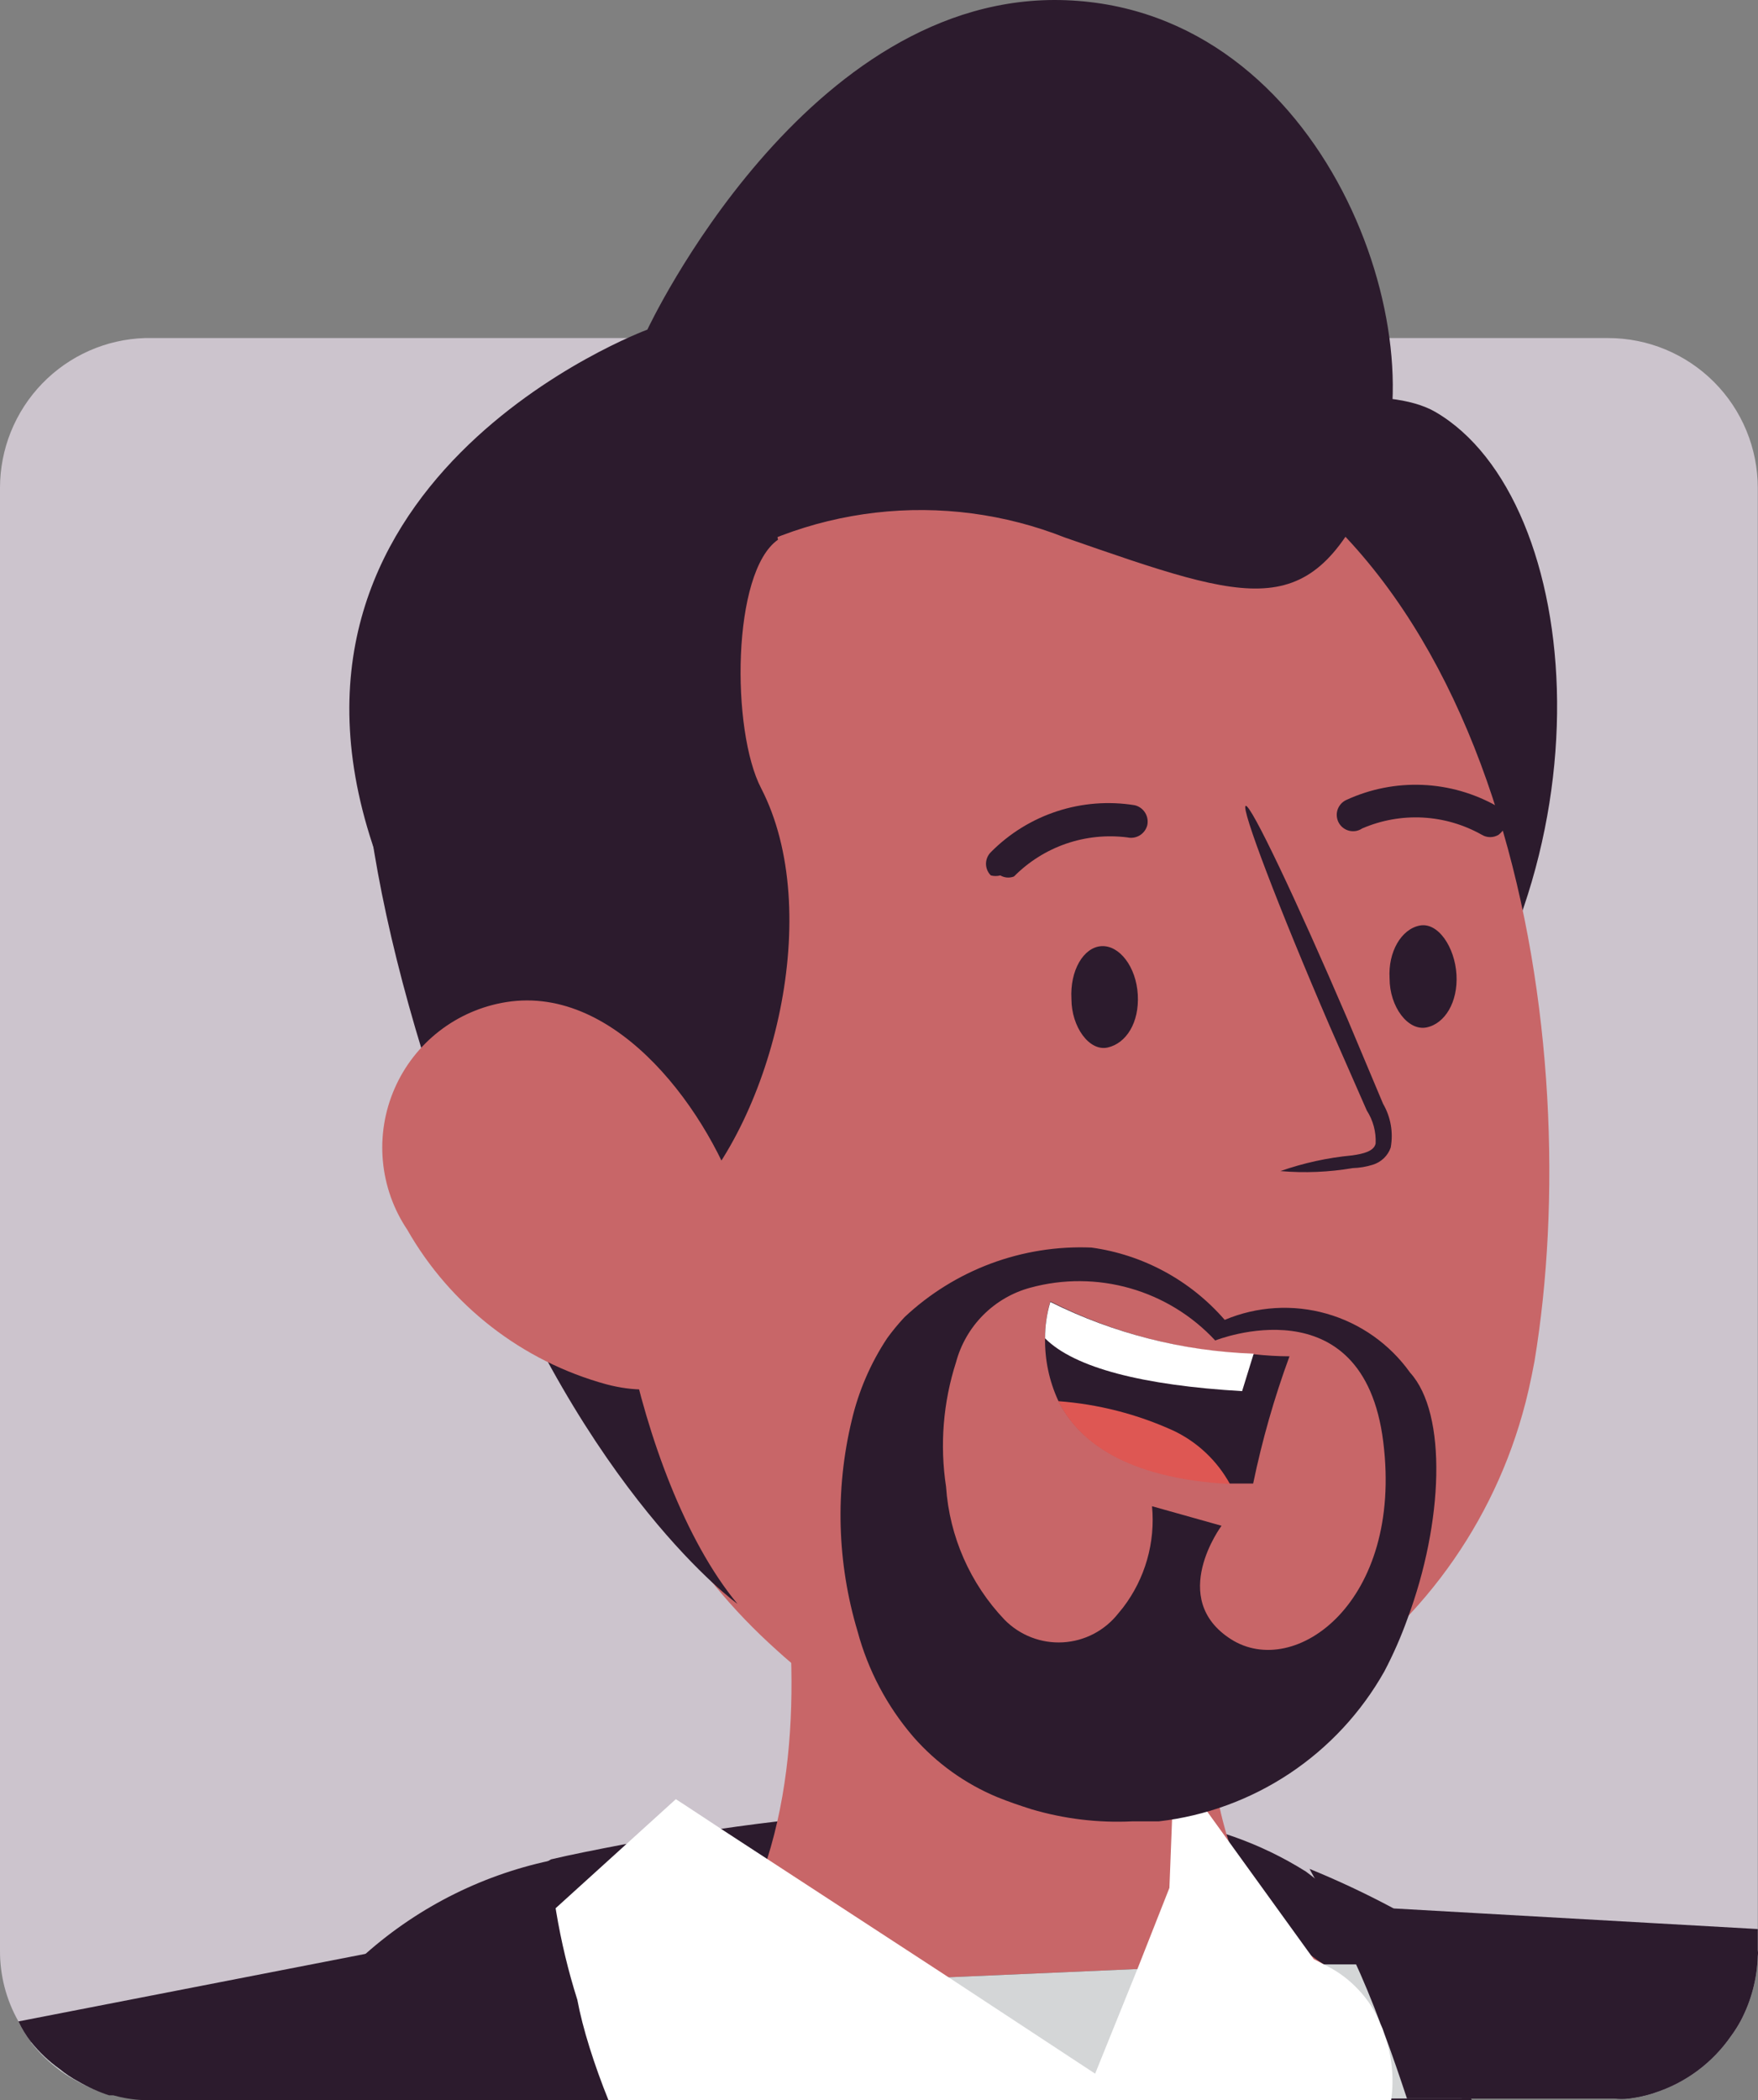 <svg width="72" height="86" viewBox="0 0 72 86" fill="none" xmlns="http://www.w3.org/2000/svg">
<rect x="0" y="0" width="72" height="86" fill="#808080" stroke="none"/>
<path opacity="0.7" d="M71.991 19.983V79.861C72.003 79.94 72.003 80.02 71.991 80.099C71.964 81.019 71.728 81.921 71.301 82.736C71.18 82.962 71.043 83.178 70.891 83.384C70.135 84.475 69.044 85.287 67.784 85.697C67.44 85.81 67.086 85.889 66.727 85.935C66.526 85.957 66.324 85.957 66.123 85.935H5.717C5.308 85.916 4.903 85.851 4.509 85.741V85.741H4.337C3.901 85.598 3.481 85.41 3.085 85.178C2.81 85.031 2.55 84.857 2.309 84.66C1.922 84.358 1.574 84.01 1.273 83.622C1.069 83.362 0.895 83.079 0.755 82.779C0.252 81.89 -0.009 80.883 0 79.861V19.983C-0.001 18.388 0.618 16.855 1.726 15.709C2.833 14.563 4.342 13.894 5.933 13.844H65.864C66.669 13.844 67.466 14.002 68.209 14.311C68.952 14.62 69.628 15.072 70.197 15.642C70.766 16.212 71.217 16.889 71.525 17.634C71.833 18.378 71.991 19.177 71.991 19.983Z" fill="#EDE2EE"/>
<path d="M60.277 86H18.855C18.748 84.994 18.748 83.98 18.855 82.974C18.855 82.671 18.855 82.39 18.855 82.131C18.891 81.89 18.942 81.652 19.006 81.417C19.16 80.325 19.56 79.281 20.177 78.367C20.794 77.453 21.611 76.692 22.566 76.143C23.386 75.948 24.378 75.754 25.5 75.538L27.442 75.213L29.405 74.911C33.611 74.288 37.86 73.999 42.112 74.046C43.467 74.064 44.821 74.151 46.168 74.305C46.559 74.34 46.948 74.398 47.333 74.478C49.517 74.731 51.618 75.469 53.481 76.64V76.64C54.829 77.643 56.008 78.854 56.976 80.228C57.538 80.999 58.057 81.8 58.529 82.628C59.19 83.71 59.774 84.836 60.277 86V86Z" fill="#2C1B2D"/>
<path d="M61.246 85.608H50.755H30.121C29.357 85.08 28.632 84.499 27.949 83.87L26.993 82.98C28.418 81.782 29.578 80.303 30.403 78.636C33.01 73.51 32.575 67.146 31.902 62.606C31.62 60.434 31.272 58.783 31.185 57.763C31.176 57.647 31.176 57.531 31.185 57.415C31.185 57.089 31.185 56.872 31.316 56.807L31.728 56.959L32.749 57.328L33.249 57.502L50.495 63.692C50.364 64.257 50.255 64.822 50.147 65.386C50.038 65.951 49.93 66.537 49.865 67.102L49.734 68.166C49.648 68.931 49.605 69.7 49.604 70.469C49.574 71.935 49.757 73.399 50.147 74.813C50.527 76.239 51.225 77.561 52.189 78.679C52.473 79.036 52.794 79.364 53.144 79.656C55.183 81.298 57.604 82.397 60.182 82.849C60.296 83.038 60.397 83.234 60.486 83.436C60.85 84.116 61.106 84.849 61.246 85.608V85.608Z" fill="#C86668"/>
<path d="M71.97 80.098C71.943 81.019 71.707 81.92 71.279 82.736C71.158 82.961 71.021 83.178 70.869 83.384C70.114 84.474 69.023 85.287 67.763 85.697C67.419 85.809 67.065 85.889 66.706 85.935C66.505 85.957 66.302 85.957 66.102 85.935H5.696C5.287 85.916 4.882 85.85 4.488 85.74V85.74H4.315C3.879 85.598 3.46 85.409 3.064 85.178C2.789 85.031 2.529 84.857 2.287 84.659C1.9 84.358 1.552 84.009 1.252 83.622C3.948 83.362 7.724 83.016 12.297 82.649L16.612 82.303L18.187 82.173H18.877L23.429 81.849C23.753 81.849 24.098 81.849 24.465 81.849C28.779 81.525 33.612 81.244 38.552 80.984L46.448 80.639L51.992 80.444H53.654H55.293H57.041H57.709H60.298C64.29 80.077 68.151 80.055 71.97 80.098Z" fill="#263238"/>
<path opacity="0.8" d="M71.97 80.098C71.943 81.019 71.707 81.92 71.279 82.736C71.158 82.961 71.021 83.178 70.869 83.384C70.114 84.474 69.023 85.287 67.763 85.697C67.419 85.809 67.065 85.889 66.706 85.935C66.505 85.957 66.302 85.957 66.102 85.935H5.696C5.287 85.916 4.882 85.85 4.488 85.74V85.74H4.315C3.879 85.598 3.46 85.409 3.064 85.178C2.789 85.031 2.529 84.857 2.287 84.659C1.9 84.358 1.552 84.009 1.252 83.622C3.948 83.362 7.724 83.016 12.297 82.649L16.612 82.303L18.187 82.173H18.877L23.429 81.849C23.753 81.849 24.098 81.849 24.465 81.849C28.779 81.525 33.612 81.244 38.552 80.984L46.448 80.639L51.992 80.444H53.654H55.293H57.041H57.709H60.298C64.29 80.077 68.151 80.055 71.97 80.098Z" fill="white"/>
<path opacity="0.2" d="M31.476 55.628C31.303 67.971 41.119 72.165 45.995 73.246C45.53 70.934 45.53 68.553 45.995 66.242L31.476 55.628Z" fill="black"/>
<path d="M56.976 86H23.192L18.877 82.973L18.057 82.39L18.295 82.173L19.136 81.417L22.674 78.218L25.63 75.537L27.679 73.678L27.981 73.873L29.556 74.91L38.703 80.876L44.852 84.919L46.599 80.595L47.894 77.31L48.088 72.31L53.805 80.228L54.387 80.531C54.856 80.773 55.279 81.095 55.638 81.482C56.013 81.878 56.313 82.34 56.523 82.844C56.583 82.969 56.633 83.1 56.674 83.233C57.002 84.116 57.106 85.066 56.976 86Z" fill="white"/>
<path d="M58.788 16.87C64.915 20.436 66.274 35.417 57.817 45.252C49.361 55.088 40.904 19.312 40.904 19.312C40.904 19.312 54.883 14.6 58.788 16.87Z" fill="#2C1B2D"/>
<path d="M31.843 67.604C34.731 70.246 38.4 71.871 42.293 72.234C46.187 72.596 50.092 71.677 53.416 69.615C57.768 66.995 60.962 62.814 62.348 57.92C62.542 57.25 62.693 56.558 62.844 55.758C65.001 42.788 61.787 21.842 47.548 17.065C44.407 15.989 41.042 15.739 37.776 16.338C34.511 16.937 31.453 18.365 28.895 20.486C26.337 22.607 24.364 25.349 23.166 28.451C21.967 31.554 21.582 34.912 22.048 38.206C23.86 52.429 24.206 60.773 31.843 67.604Z" fill="#C86668"/>
<path d="M43.881 40.907C43.881 42.053 44.614 43.069 45.369 42.896C46.124 42.723 46.664 41.88 46.599 40.734C46.534 39.589 45.844 38.703 45.111 38.746C44.377 38.789 43.816 39.74 43.881 40.907Z" fill="#2C1B2D"/>
<path d="M56.911 40.065C56.911 41.232 57.666 42.226 58.421 42.075C59.176 41.923 59.716 41.037 59.651 39.913C59.586 38.789 58.896 37.752 58.141 37.903C57.386 38.054 56.846 38.984 56.911 40.065Z" fill="#2C1B2D"/>
<path d="M52.441 47.957C53.389 47.625 54.376 47.409 55.377 47.315C55.838 47.25 56.274 47.144 56.34 46.827C56.363 46.351 56.236 45.879 55.978 45.477L54.464 42.029C52.359 37.149 50.813 33.083 51.018 33.001C51.224 32.92 53.083 36.832 55.188 41.736L56.644 45.2C56.96 45.744 57.07 46.381 56.956 46.998C56.898 47.163 56.801 47.312 56.674 47.433C56.547 47.554 56.393 47.645 56.224 47.697C55.958 47.78 55.681 47.827 55.402 47.835C54.424 48.001 53.429 48.042 52.441 47.957V47.957Z" fill="#2C1B2D"/>
<path d="M61.377 34.184C61.273 34.247 61.154 34.281 61.032 34.281C60.91 34.281 60.791 34.247 60.687 34.184C59.945 33.766 59.118 33.525 58.268 33.48C57.419 33.435 56.571 33.588 55.789 33.925C55.713 33.977 55.626 34.012 55.535 34.029C55.444 34.045 55.35 34.042 55.26 34.021C55.17 33.999 55.085 33.959 55.011 33.903C54.938 33.847 54.876 33.776 54.831 33.695C54.786 33.614 54.759 33.524 54.75 33.431C54.741 33.339 54.752 33.246 54.781 33.158C54.811 33.07 54.858 32.989 54.92 32.92C54.982 32.851 55.058 32.796 55.142 32.758V32.758C56.118 32.308 57.186 32.097 58.258 32.142C59.331 32.187 60.378 32.487 61.312 33.017C61.392 33.056 61.464 33.111 61.522 33.178C61.581 33.245 61.625 33.323 61.654 33.408C61.682 33.492 61.693 33.581 61.686 33.67C61.679 33.759 61.655 33.846 61.614 33.925V33.925C61.548 34.023 61.468 34.11 61.377 34.184V34.184Z" fill="#2C1B2D"/>
<path d="M40.968 35.849C40.841 35.883 40.707 35.883 40.58 35.849C40.517 35.787 40.468 35.713 40.434 35.631C40.4 35.549 40.382 35.462 40.382 35.373C40.382 35.285 40.4 35.197 40.434 35.116C40.468 35.034 40.517 34.96 40.58 34.898C41.338 34.131 42.268 33.556 43.292 33.222C44.317 32.887 45.406 32.802 46.47 32.974C46.646 33.015 46.8 33.124 46.897 33.278C46.994 33.432 47.026 33.618 46.987 33.795V33.795C46.942 33.968 46.831 34.117 46.678 34.21C46.525 34.302 46.342 34.332 46.168 34.292C45.324 34.185 44.467 34.273 43.662 34.55C42.858 34.828 42.128 35.287 41.529 35.892C41.439 35.928 41.341 35.942 41.244 35.935C41.147 35.927 41.053 35.898 40.968 35.849V35.849Z" fill="#2C1B2D"/>
<path d="M31.39 19.939L31.864 22.101C29.966 23.42 29.944 29.926 31.174 32.282C33.763 37.298 31.692 45.75 28.046 49.446C28.046 49.446 27.679 47.285 25.888 47.955C24.098 48.625 25.888 60.471 30.203 65.68C30.203 65.68 23.99 61.206 19.416 49.165C15.102 38.011 13.742 28.5 15.619 23.787L31.39 19.939Z" fill="#2C1B2D"/>
<path d="M16.677 50.354C18.449 53.465 21.383 55.743 24.831 56.688C29.405 57.898 31.649 53.77 30.333 49.468C29.125 45.663 25.328 40.302 20.732 41.037C19.734 41.196 18.792 41.604 17.992 42.224C17.193 42.843 16.562 43.654 16.158 44.583C15.754 45.511 15.589 46.526 15.68 47.535C15.771 48.544 16.113 49.513 16.677 50.354Z" fill="#C86668"/>
<path d="M52.812 55.542C52.188 57.239 51.691 58.981 51.324 60.752H50.374C46.06 60.514 44.161 58.979 43.341 57.358C42.969 56.553 42.785 55.673 42.802 54.786C42.799 54.28 42.872 53.778 43.018 53.294C45.607 54.604 48.447 55.342 51.345 55.456C51.832 55.511 52.322 55.54 52.812 55.542Z" fill="#2C1B2D"/>
<path d="M51.345 55.434L50.871 56.969C46.815 56.731 44.01 56.017 42.802 54.807C42.799 54.302 42.872 53.799 43.018 53.315C45.61 54.611 48.45 55.333 51.345 55.434V55.434Z" fill="white"/>
<path d="M50.374 60.773C46.06 60.535 44.161 59 43.341 57.379C44.975 57.5 46.575 57.91 48.066 58.59C49.045 59.057 49.852 59.821 50.374 60.773V60.773Z" fill="#DE5753"/>
<path d="M57.753 56.212C56.919 55.042 55.714 54.19 54.334 53.797C52.954 53.404 51.481 53.494 50.159 54.05C48.757 52.434 46.818 51.381 44.701 51.089C43.299 51.03 41.899 51.253 40.584 51.742C39.269 52.233 38.065 52.98 37.042 53.942C36.787 54.215 36.549 54.504 36.33 54.807C35.654 55.83 35.165 56.964 34.885 58.158C34.198 61.01 34.28 63.994 35.122 66.804C35.122 66.804 35.122 66.804 35.122 66.804C35.55 68.399 36.332 69.877 37.409 71.128C38.349 72.201 39.523 73.044 40.839 73.592C41.314 73.786 41.767 73.938 42.241 74.089C43.584 74.487 44.985 74.655 46.383 74.586C46.75 74.586 47.095 74.586 47.462 74.586C49.375 74.365 51.209 73.694 52.814 72.627C54.419 71.56 55.749 70.127 56.696 68.447C57.062 67.75 57.38 67.028 57.645 66.285C59.112 62.351 59.284 57.898 57.753 56.212ZM39.156 55.78C39.353 55.05 39.737 54.384 40.271 53.849C40.805 53.314 41.469 52.929 42.198 52.732C43.537 52.367 44.95 52.375 46.285 52.756C47.619 53.137 48.825 53.876 49.77 54.894C49.77 54.894 55.833 52.472 56.652 59.044C57.472 65.615 53.028 68.793 50.418 67.129C47.807 65.464 50.029 62.481 50.029 62.481L47.182 61.681C47.323 63.165 46.9 64.648 45.995 65.832L45.801 66.069C45.528 66.417 45.184 66.703 44.793 66.908C44.401 67.112 43.971 67.231 43.529 67.255C43.089 67.28 42.647 67.21 42.236 67.05C41.824 66.89 41.45 66.644 41.141 66.329C39.732 64.849 38.885 62.922 38.746 60.881C38.486 59.172 38.627 57.425 39.156 55.78V55.78Z" fill="#2C1B2D"/>
<path d="M28.52 23.766C30.7 22.251 33.218 21.299 35.852 20.994C38.486 20.688 41.155 21.039 43.622 22.015C51.453 24.738 53.718 25.56 56.329 19.702C58.939 13.844 54.322 0.42 43.665 0.009C33.008 -0.402 26.514 13.498 26.514 13.498C26.514 13.498 9.752 19.68 15.512 35.309L28.52 23.766Z" fill="#2C1B2D"/>
<path d="M1.273 83.622C1.069 83.362 0.895 83.079 0.755 82.779L14.972 80.012L15.663 79.882L16.806 82.303C17.281 83.276 17.863 84.465 18.597 86H5.847C5.438 85.981 5.033 85.915 4.638 85.805V85.805H4.466C4.03 85.663 3.611 85.475 3.215 85.243C2.94 85.096 2.68 84.922 2.438 84.725C2.001 84.412 1.609 84.041 1.273 83.622Z" fill="#2C1B2D"/>
<path d="M71.991 78.996V79.861C72.003 79.94 72.003 80.02 71.991 80.099C71.964 81.019 71.728 81.921 71.301 82.736C71.18 82.962 71.043 83.178 70.891 83.384C70.135 84.475 69.044 85.287 67.784 85.697C67.44 85.81 67.086 85.889 66.727 85.935C66.526 85.957 66.324 85.957 66.123 85.935H59.867C59.457 84.66 59.09 83.514 58.745 82.541C58.4 81.569 58.119 80.769 57.861 80.12C57.429 78.975 57.149 78.305 57.084 78.153L71.991 78.996Z" fill="#2C1B2D"/>
<path d="M24.918 86H10.161C10.774 84.818 11.497 83.696 12.319 82.649V82.649C13.112 81.683 14.001 80.799 14.972 80.012C17.186 78.05 19.882 76.714 22.782 76.143C22.648 76.857 22.648 77.59 22.782 78.304C22.985 79.519 23.273 80.718 23.645 81.893C23.861 83.06 24.335 84.552 24.918 86Z" fill="#2C1B2D"/>
<path d="M67.763 85.697C67.419 85.81 67.065 85.889 66.706 85.935C66.505 85.957 66.302 85.957 66.102 85.935H57.623C57.321 85.027 57.019 84.141 56.696 83.276C56.655 83.143 56.604 83.013 56.544 82.887C56.199 81.958 55.833 81.071 55.423 80.185C54.891 78.936 54.293 77.717 53.632 76.532V76.532C54.78 77 55.903 77.527 56.998 78.11V78.11C57.968 78.607 59.155 79.234 60.363 80.034C62.989 81.703 65.465 83.598 67.763 85.697V85.697Z" fill="#2C1B2D"/>
</svg>
